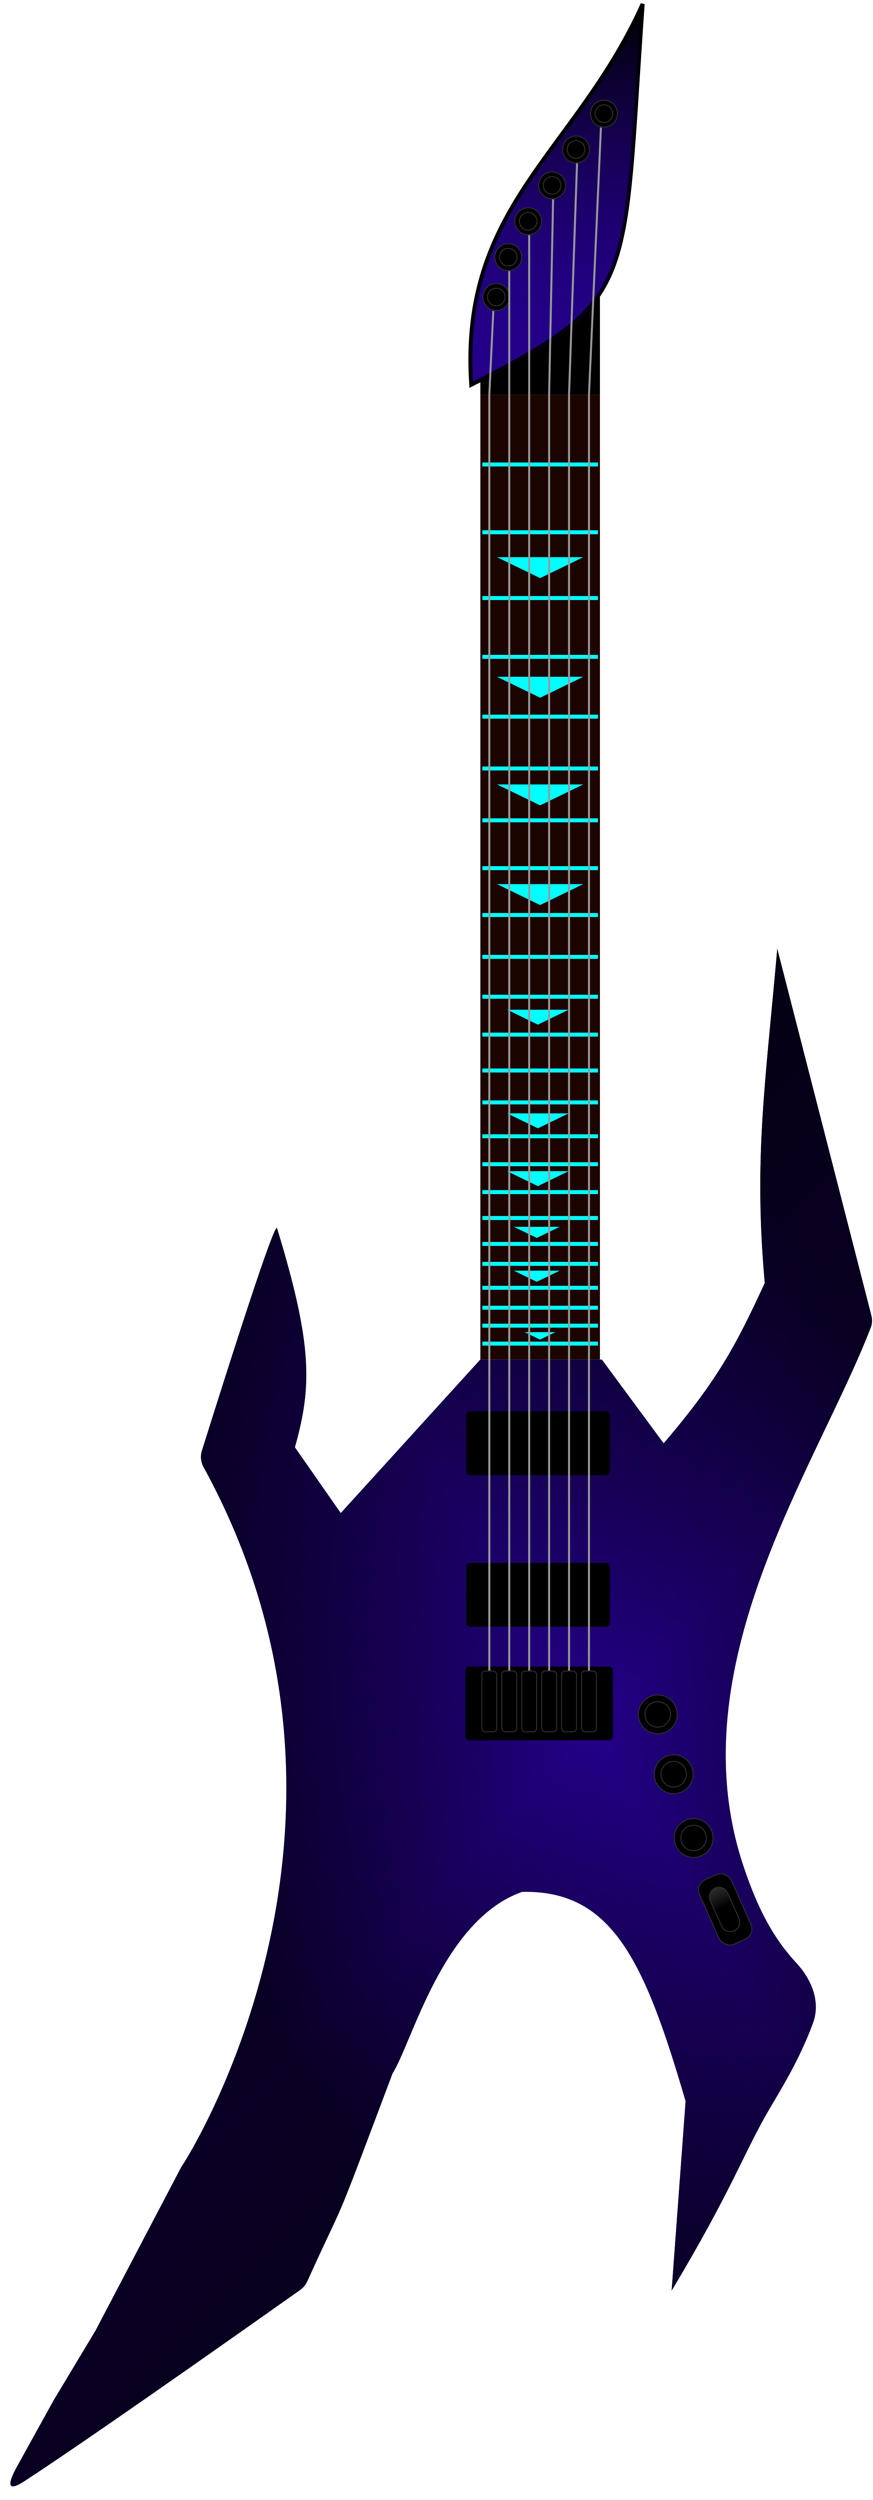 <svg width="219" height="627" viewBox="0 0 219 627" fill="none" xmlns="http://www.w3.org/2000/svg">
<path d="M192.989 529.016C186.671 539.775 183.611 549.311 168.487 574.519L171.987 527.016C161.663 491.658 153.486 474.013 130.985 474.513C110.984 481.513 103.317 512.515 98.483 520.016C82.362 562.875 87.782 548.532 77.049 572.25C76.682 573.062 76.065 573.809 75.338 574.324C34.085 603.501 14.73 616.696 6.172 622.282C1.797 625.137 1.773 623.169 4.302 618.598L13.473 602.02L23.982 584.519L45.483 543.517C47.959 540.042 99.732 456.715 51.043 367.924C50.378 366.712 50.219 365.233 50.633 363.915C64.902 318.469 68.985 307.511 69.478 308.004C78.516 337.546 78.22 347.851 73.978 363.007L85.478 379.508L120.48 341.006L150.982 341.006L166.483 362.007C180.167 346.01 184.72 337.23 191.848 321.799C189.052 290.538 192.001 271.903 194.984 238L218.598 329.989C218.852 330.976 218.805 332.003 218.439 332.954C204.998 367.893 169.72 417.71 186.488 468.013C190.168 479.051 194.136 486.265 199.749 492.319C203.573 496.445 205.895 502.03 203.977 507.319C200.68 516.408 195.817 524.199 192.989 529.016Z" fill="#24008A"/>
<path d="M192.991 529.018C186.674 539.777 183.614 549.313 168.49 574.52L171.99 527.018C161.666 491.66 153.489 474.015 130.988 474.515C110.987 481.515 103.32 512.517 98.486 520.017C82.365 562.877 87.785 548.534 77.052 572.252C76.685 573.064 76.068 573.811 75.34 574.326C34.087 603.503 14.733 616.698 6.175 622.284C1.8 625.139 1.776 623.171 4.305 618.6L13.475 602.022L23.985 584.521L45.486 543.519C47.961 540.044 99.735 456.717 51.046 367.926C50.381 366.714 50.222 365.235 50.636 363.917C64.905 318.471 68.988 307.513 69.48 308.006C78.519 337.548 78.223 347.853 73.981 363.009L85.481 379.51L120.483 341.008L150.985 341.008L166.486 362.009C180.17 346.012 184.723 337.232 191.851 321.801C189.055 290.539 192.004 271.905 194.987 238.002L218.601 329.991C218.854 330.978 218.808 332.005 218.442 332.956C205.001 367.895 169.723 417.712 186.491 468.015C190.171 479.053 194.139 486.267 199.751 492.321C203.576 496.447 205.898 502.032 203.98 507.321C200.683 516.41 195.82 524.201 192.991 529.018Z" fill="url(#paint0_linear_709_74)"/>
<path d="M192.991 529.018C186.674 539.777 183.614 549.313 168.49 574.52L171.99 527.018C161.666 491.66 153.489 474.015 130.988 474.515C110.987 481.515 103.32 512.517 98.486 520.017C82.365 562.877 87.785 548.534 77.052 572.252C76.685 573.064 76.068 573.811 75.34 574.326C34.087 603.503 14.733 616.698 6.175 622.284C1.8 625.139 1.776 623.171 4.305 618.6L13.475 602.022L23.985 584.521L45.486 543.519C47.961 540.044 99.735 456.717 51.046 367.926C50.381 366.714 50.222 365.235 50.636 363.917C64.905 318.471 68.988 307.513 69.48 308.006C78.519 337.548 78.223 347.853 73.981 363.009L85.481 379.51L120.483 341.008L150.985 341.008L166.486 362.009C180.17 346.012 184.723 337.232 191.851 321.801C189.055 290.539 192.004 271.905 194.987 238.002L218.601 329.991C218.854 330.978 218.808 332.005 218.442 332.956C205.001 367.895 169.723 417.712 186.491 468.015C190.171 479.053 194.139 486.267 199.751 492.321C203.576 496.447 205.898 502.032 203.98 507.321C200.683 516.41 195.82 524.201 192.991 529.018Z" fill="url(#paint1_linear_709_74)"/>
<rect x="174.328" y="472.594" width="8.75" height="17.75" rx="2.875" transform="rotate(-24 174.328 472.594)" fill="black" stroke="#2E2E2E" stroke-width="0.25"/>
<path d="M182.517 474.765L185.364 481.16C185.898 482.358 185.359 483.762 184.161 484.296C182.962 484.829 181.559 484.29 181.025 483.092L178.178 476.697C177.644 475.499 178.183 474.095 179.382 473.561C180.58 473.028 181.984 473.567 182.517 474.765Z" fill="url(#paint2_linear_709_74)" stroke="#2E2E2E" stroke-width="0.25"/>
<circle cx="165" cy="430" r="4.875" fill="black" stroke="#2E2E2E" stroke-width="0.25"/>
<circle cx="165.002" cy="430" r="3.208" fill="black" stroke="#2E2E2E" stroke-width="0.25"/>
<circle cx="169" cy="445" r="4.875" fill="black" stroke="#2E2E2E" stroke-width="0.25"/>
<circle cx="169.002" cy="445" r="3.208" fill="black" stroke="#2E2E2E" stroke-width="0.25"/>
<circle cx="174" cy="461" r="4.875" fill="black" stroke="#2E2E2E" stroke-width="0.25"/>
<circle cx="174.002" cy="461" r="3.208" fill="black" stroke="#2E2E2E" stroke-width="0.25"/>
<path d="M120.5 341L120.5 99L127 99L150.5 99L150.5 341L120.5 341Z" fill="#1C0500"/>
<line x1="121" y1="116.5" x2="150" y2="116.5" stroke="#00FFFF"/>
<line x1="121" y1="150" x2="150" y2="150" stroke="#00FFFF"/>
<line x1="121" y1="164.75" x2="150" y2="164.75" stroke="#00FFFF"/>
<line x1="121" y1="179.75" x2="150" y2="179.75" stroke="#00FFFF"/>
<line x1="121" y1="192.75" x2="150" y2="192.75" stroke="#00FFFF"/>
<line x1="121" y1="205.75" x2="150" y2="205.75" stroke="#00FFFF"/>
<line x1="121" y1="217.75" x2="150" y2="217.75" stroke="#00FFFF"/>
<line x1="121" y1="229.5" x2="150" y2="229.5" stroke="#00FFFF"/>
<line x1="121" y1="240" x2="150" y2="240" stroke="#00FFFF"/>
<line x1="121" y1="250" x2="150" y2="250" stroke="#00FFFF"/>
<line x1="121" y1="259.5" x2="150" y2="259.5" stroke="#00FFFF"/>
<line x1="121" y1="268.5" x2="150" y2="268.5" stroke="#00FFFF"/>
<line x1="121" y1="276.5" x2="150" y2="276.5" stroke="#00FFFF"/>
<line x1="121" y1="285" x2="150" y2="285" stroke="#00FFFF"/>
<line x1="121" y1="292" x2="150" y2="292" stroke="#00FFFF"/>
<line x1="121" y1="299" x2="150" y2="299" stroke="#00FFFF"/>
<line x1="121" y1="305.5" x2="150" y2="305.5" stroke="#00FFFF"/>
<line x1="121" y1="312" x2="150" y2="312" stroke="#00FFFF"/>
<line x1="121" y1="317" x2="150" y2="317" stroke="#00FFFF"/>
<line x1="121" y1="323" x2="150" y2="323" stroke="#00FFFF"/>
<line x1="121" y1="328" x2="150" y2="328" stroke="#00FFFF"/>
<path d="M121 332.5L150 332.5" stroke="#00FFFF"/>
<line x1="121" y1="337" x2="150" y2="337" stroke="#00FFFF"/>
<line x1="121" y1="133.5" x2="150" y2="133.5" stroke="#00FFFF"/>
<path d="M135.5 145L146.325 139.75L124.675 139.75L135.5 145Z" fill="#00FFFF"/>
<path d="M135.5 175L146.325 169.75L124.675 169.75L135.5 175Z" fill="#00FFFF"/>
<path d="M135.5 202L146.325 196.75L124.675 196.75L135.5 202Z" fill="#00FFFF"/>
<path d="M135.5 227L146.325 221.75L124.675 221.75L135.5 227Z" fill="#00FFFF"/>
<path d="M134.929 257L142.661 253.25L127.196 253.25L134.929 257Z" fill="#00FFFF"/>
<path d="M134.929 283L142.661 279.25L127.196 279.25L134.929 283Z" fill="#00FFFF"/>
<path d="M134.929 297.5L142.661 293.75L127.196 293.75L134.929 297.5Z" fill="#00FFFF"/>
<path d="M134.645 310.5L140.4 307.709L128.89 307.709L134.645 310.5Z" fill="#00FFFF"/>
<path d="M134.645 321.5L140.4 318.709L128.89 318.709L134.645 321.5Z" fill="#00FFFF"/>
<path d="M135.464 336L139.33 334.125L131.598 334.125L135.464 336Z" fill="#00FFFF"/>
<rect x="120.5" y="73" width="30" height="26" fill="black"/>
<path d="M118.214 96.5C160.215 75 156.215 72.5 161.214 1C144.422 38.295 115.215 51.5 118.214 96.5Z" fill="#24008A" stroke="black"/>
<path d="M118.267 97.17C160.268 75.67 156.268 73.17 161.267 1.67C144.474 38.965 115.268 52.17 118.267 97.17Z" fill="url(#paint3_linear_709_74)"/>
<circle cx="124.5" cy="74.5" r="3.375" fill="black" stroke="#2E2E2E" stroke-width="0.25"/>
<circle cx="124.501" cy="74.5" r="2.208" fill="black" stroke="#2E2E2E" stroke-width="0.25"/>
<circle cx="127.5" cy="64.5" r="3.375" fill="black" stroke="#2E2E2E" stroke-width="0.25"/>
<circle cx="127.501" cy="64.5" r="2.208" fill="black" stroke="#2E2E2E" stroke-width="0.25"/>
<circle cx="132.5" cy="55.5" r="3.375" fill="black" stroke="#2E2E2E" stroke-width="0.25"/>
<circle cx="132.501" cy="55.5" r="2.208" fill="black" stroke="#2E2E2E" stroke-width="0.25"/>
<circle cx="138.5" cy="46.5" r="3.375" fill="black" stroke="#2E2E2E" stroke-width="0.25"/>
<circle cx="138.501" cy="46.5" r="2.208" fill="black" stroke="#2E2E2E" stroke-width="0.25"/>
<circle cx="144.5" cy="37.5" r="3.375" fill="black" stroke="#2E2E2E" stroke-width="0.25"/>
<circle cx="144.501" cy="37.5" r="2.208" fill="black" stroke="#2E2E2E" stroke-width="0.25"/>
<circle cx="151.5" cy="28.5" r="3.375" fill="black" stroke="#2E2E2E" stroke-width="0.25"/>
<circle cx="151.501" cy="28.5" r="2.208" fill="black" stroke="#2E2E2E" stroke-width="0.25"/>
<rect x="117.25" y="354.25" width="35.5" height="15.5" rx="0.75" fill="black" stroke="black" stroke-width="0.5"/>
<rect x="117.25" y="392.25" width="35.5" height="15.5" rx="0.75" fill="black" stroke="black" stroke-width="0.5"/>
<rect x="117" y="418.25" width="36.5" height="18" rx="0.75" fill="black" stroke="black" stroke-width="0.5"/>
<rect x="120.875" y="419.125" width="3.75" height="15.25" rx="0.875" fill="black" stroke="#2E2E2E" stroke-width="0.25"/>
<rect x="130.875" y="419.125" width="3.75" height="15.25" rx="0.875" fill="black" stroke="#2E2E2E" stroke-width="0.25"/>
<rect x="140.875" y="419.125" width="3.75" height="15.25" rx="0.875" fill="black" stroke="#2E2E2E" stroke-width="0.25"/>
<rect x="145.875" y="419.125" width="3.75" height="15.25" rx="0.875" fill="black" stroke="#2E2E2E" stroke-width="0.25"/>
<rect x="125.875" y="419.125" width="3.75" height="15.25" rx="0.875" fill="black" stroke="#2E2E2E" stroke-width="0.25"/>
<rect x="135.875" y="419.125" width="3.75" height="15.25" rx="0.875" fill="black" stroke="#2E2E2E" stroke-width="0.25"/>
<line x1="122.75" y1="98.988" x2="123.75" y2="77.988" stroke="#999999" stroke-width="0.5"/>
<line x1="127.75" y1="99" x2="127.75" y2="68" stroke="#999999" stroke-width="0.5"/>
<line x1="132.75" y1="99" x2="132.75" y2="59" stroke="#999999" stroke-width="0.5"/>
<line x1="137.75" y1="98.995" x2="138.75" y2="49.995" stroke="#999999" stroke-width="0.5"/>
<line x1="142.75" y1="98.991" x2="144.75" y2="40.991" stroke="#999999" stroke-width="0.5"/>
<line x1="147.75" y1="98.989" x2="150.75" y2="31.989" stroke="#999999" stroke-width="0.5"/>
<line x1="122.75" y1="419" x2="122.75" y2="99" stroke="#999999" stroke-width="0.5"/>
<line x1="127.75" y1="419" x2="127.75" y2="99" stroke="#999999" stroke-width="0.5"/>
<line x1="132.75" y1="419" x2="132.75" y2="99" stroke="#999999" stroke-width="0.5"/>
<line x1="137.75" y1="419" x2="137.75" y2="99" stroke="#999999" stroke-width="0.5"/>
<line x1="142.75" y1="419" x2="142.75" y2="99" stroke="#999999" stroke-width="0.5"/>
<line x1="147.75" y1="419" x2="147.75" y2="99" stroke="#999999" stroke-width="0.5"/>
<defs>
<linearGradient id="paint0_linear_709_74" x1="52.019" y1="480.505" x2="235.989" y2="370.106" gradientUnits="userSpaceOnUse">
<stop stop-opacity="0.73"/>
<stop offset="0.5" stop-opacity="0"/>
<stop offset="1" stop-opacity="0.73"/>
</linearGradient>
<linearGradient id="paint1_linear_709_74" x1="34.754" y1="338.849" x2="252.014" y2="539.253" gradientUnits="userSpaceOnUse">
<stop stop-opacity="0.73"/>
<stop offset="0.5" stop-opacity="0"/>
<stop offset="1" stop-opacity="0.73"/>
</linearGradient>
<linearGradient id="paint2_linear_709_74" x1="179.331" y1="473.447" x2="181.734" y2="478.348" gradientUnits="userSpaceOnUse">
<stop stop-color="#2E2E2E"/>
<stop offset="1"/>
</linearGradient>
<linearGradient id="paint3_linear_709_74" x1="139.66" y1="1.67" x2="139.66" y2="97.17" gradientUnits="userSpaceOnUse">
<stop/>
<stop offset="1" stop-color="#24008A" stop-opacity="0"/>
</linearGradient>
</defs>
</svg>
